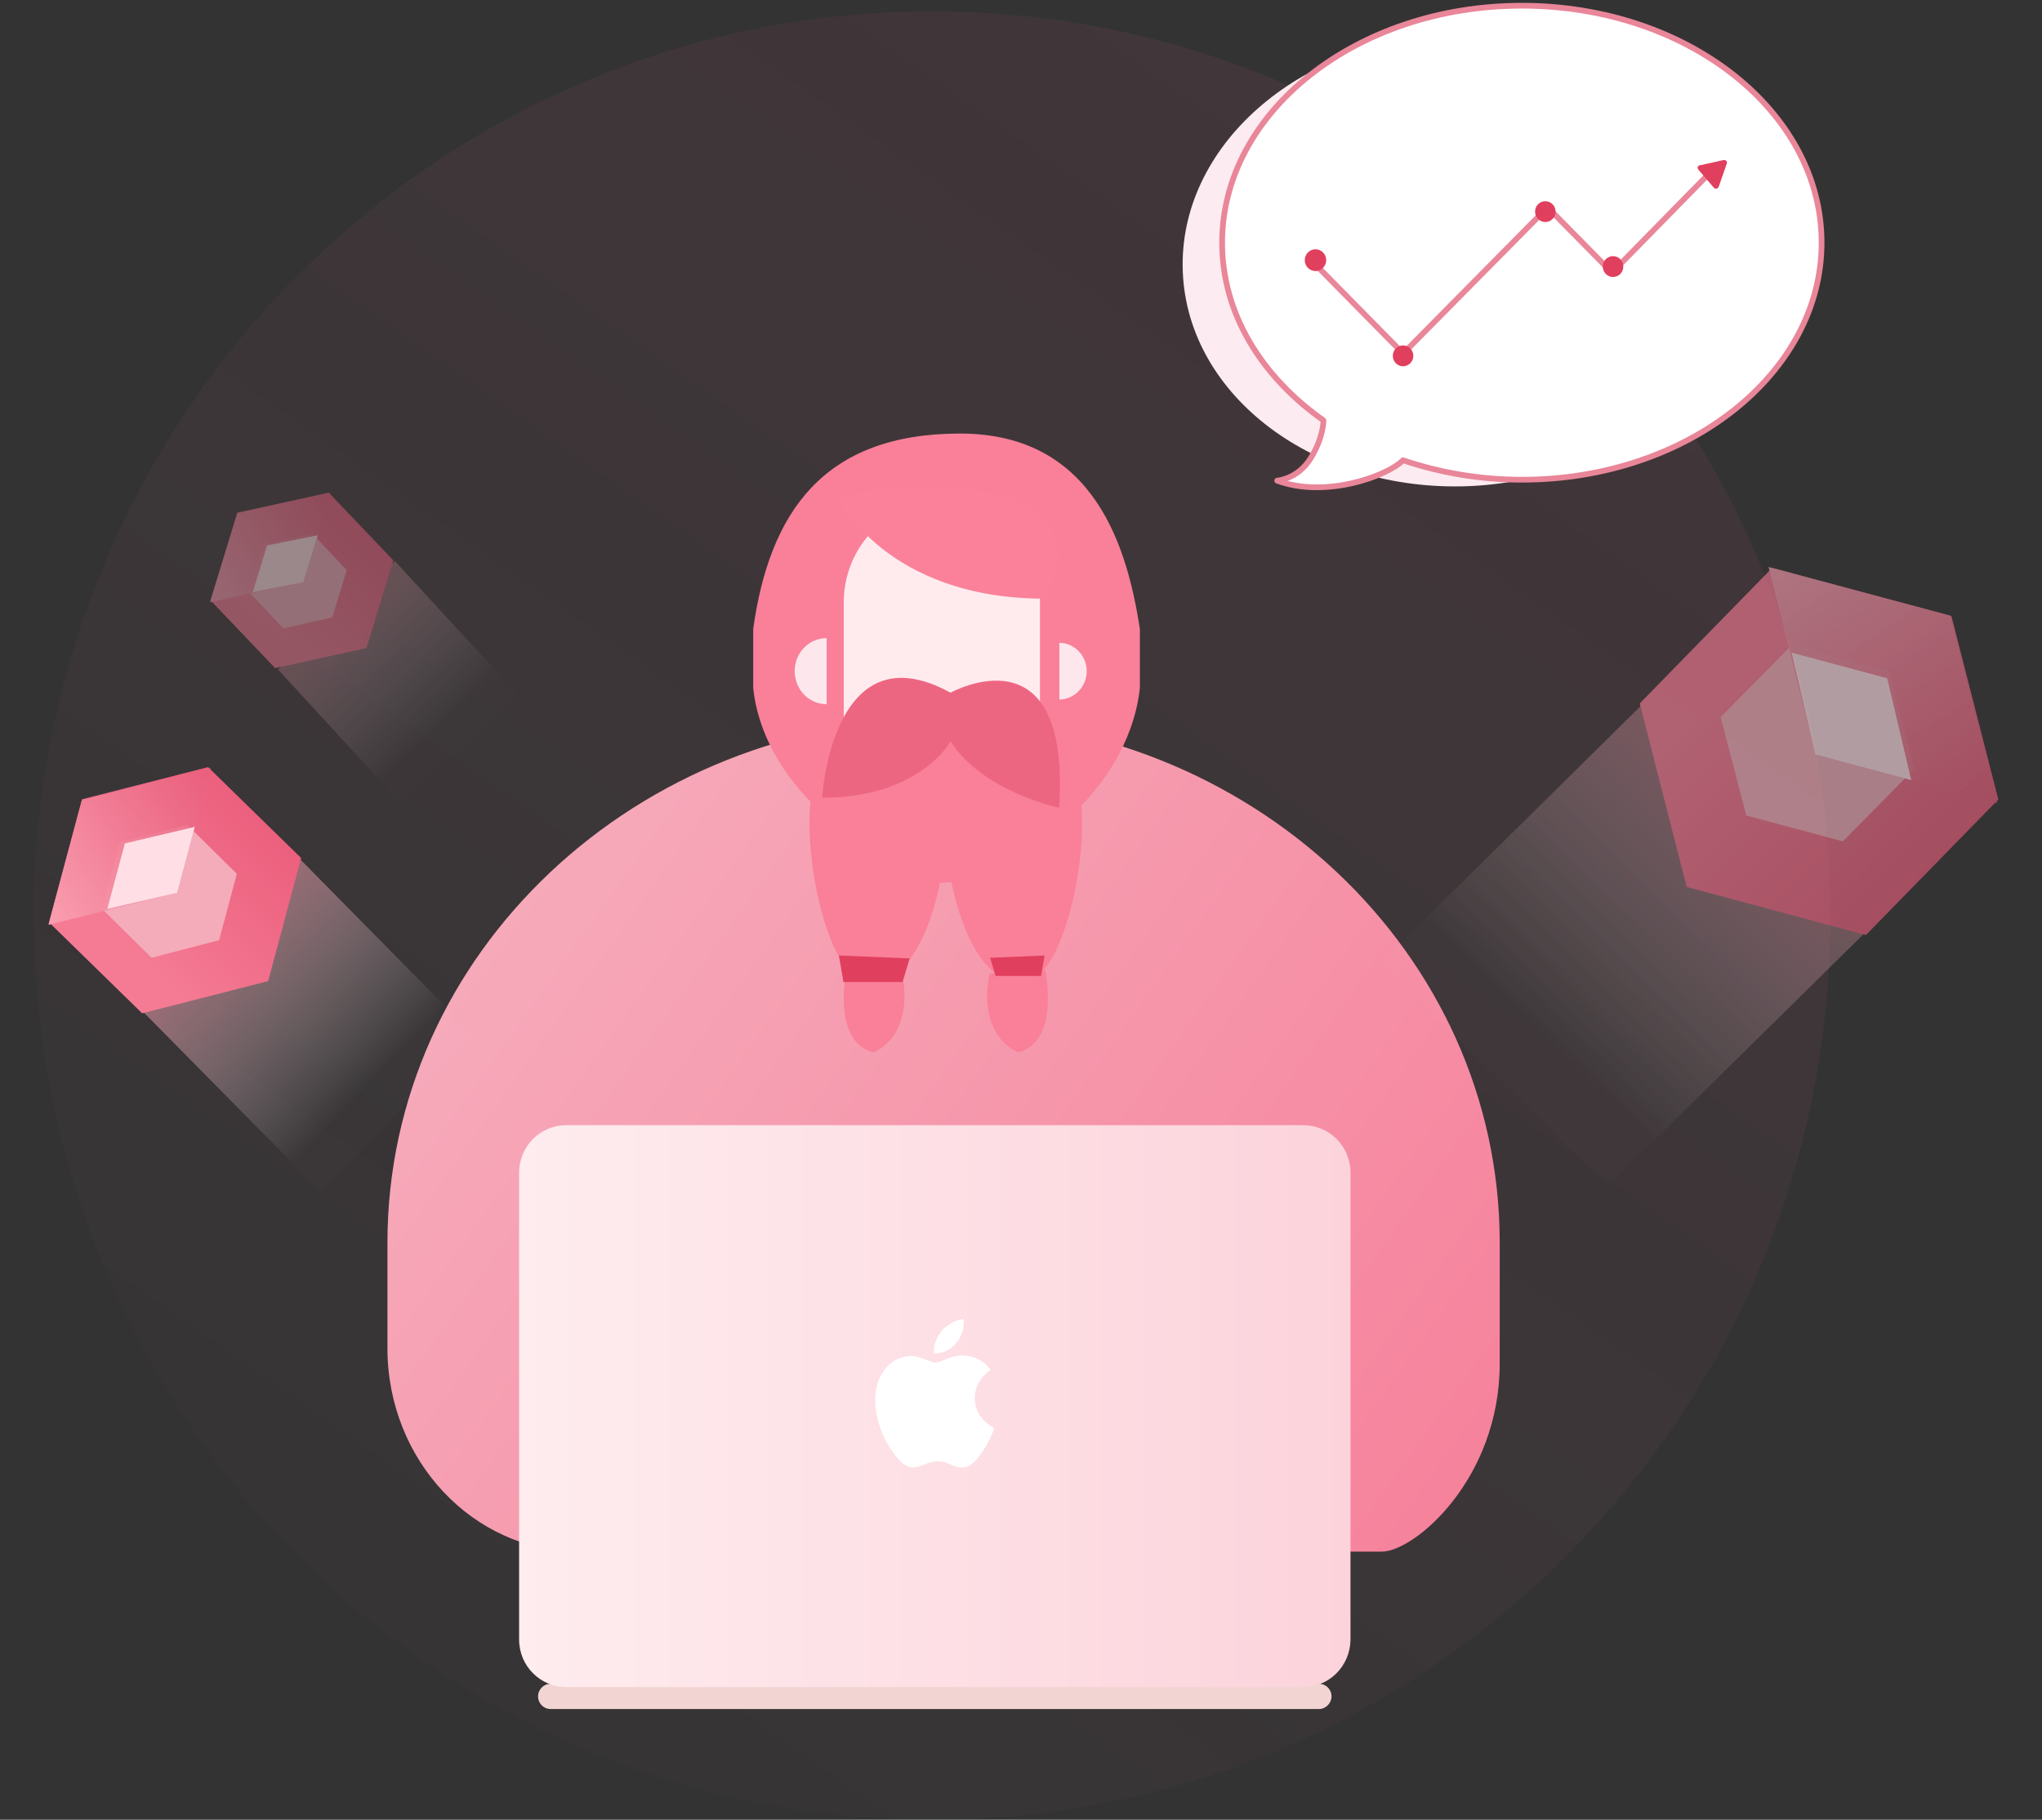 <svg viewBox='0 0 358 319' fill='none' xmlns='http://www.w3.org/2000/svg'>
<rect x="0" y="0" width="358" height="319" fill="#333333" stroke="none"/>
<path opacity='0.1' fill-rule='evenodd' clip-rule='evenodd' d='M163.427 319C250.412 319 320.927 248.037 320.927 160.5C320.927 72.963 250.412 2 163.427 2C76.442 2 5.927 72.963 5.927 160.5C5.927 248.037 76.442 319 163.427 319Z' fill='url(#paint0_linear_173_0)'/>
<path d='M67.927 217.835C67.927 167.132 111.548 126 165.427 126C219.306 126 262.927 167.132 262.927 217.835V239.049C262.927 259.26 248.008 272 242.256 272H101.482C82.979 272 67.927 256.015 67.927 236.365V217.835Z' fill='url(#paint1_linear_173_0)'/>
<path d='M166.476 151.657C183.175 151.657 198.207 136.161 199.845 120.581V110.25C197.71 96.606 192.228 76 168.307 76C144.386 76 134.917 89.802 132.05 110.25L132.05 120.581C133.573 136.161 149.777 151.657 166.476 151.657Z' fill='#F98098'/>
<path d='M165.127 144.958C174.583 144.958 182.327 136.984 182.327 127.246V105.583C182.327 95.846 174.583 87.872 165.127 87.872C155.67 87.872 147.927 95.846 147.927 105.583V127.246C147.927 136.984 155.67 144.958 165.127 144.958Z' fill='#FFEBEE'/>
<path d='M182.406 126.669C182.406 126.669 185.827 136.281 182.406 145.257C178.986 154.233 160.515 157.413 153.537 152.748C146.559 148.154 148.064 126.669 148.064 126.669L167.151 121.792L182.406 126.669Z' fill='#F98098'/>
<path d='M146.878 87.244C146.878 87.244 155.271 104.95 183.179 104.95C183.179 104.95 191.464 91.342 176.18 87.032C160.791 82.793 146.878 87.244 146.878 87.244Z' fill='#FA8199'/>
<path d='M185.723 112.692C188.353 112.692 190.523 114.936 190.523 117.656C190.523 120.376 188.353 122.62 185.723 122.62V112.692Z' fill='#FDE7EC'/>
<path d='M144.924 123.447C141.782 123.447 139.324 120.834 139.324 117.656C139.324 114.407 141.851 111.865 144.924 111.865V123.447Z' fill='#FDE7EC'/>
<path d='M148.355 170.154L158.119 170.633C158.119 170.633 160.743 180.695 153.237 184.468C153.237 184.468 146.098 183.869 148.355 170.154Z' fill='#F98098'/>
<path d='M144.885 133.254C151.54 128.653 165.815 148.59 165.815 148.59C165.815 148.59 163.559 172.239 152.416 172.239C143.625 172.239 138.229 137.855 144.885 133.254Z' fill='#F98098'/>
<path d='M147.875 172.152H158.234L159.481 168.015L147.071 167.504L147.875 172.152Z' fill='#E13F5E'/>
<path d='M183.276 170.154L173.512 170.633C173.512 170.633 170.887 180.695 178.394 184.468C178.394 184.468 185.533 183.869 183.276 170.154Z' fill='#F98098'/>
<path d='M186.746 133.254C180.091 128.653 165.815 148.59 165.815 148.59C165.815 148.59 168.072 172.239 179.215 172.239C188.006 172.239 193.401 137.855 186.746 133.254Z' fill='#F98098'/>
<path d='M182.513 171.083H174.537L173.577 167.898L183.132 167.504L182.513 171.083Z' fill='#E13F5E'/>
<path d='M166.647 121.434C166.647 121.434 187.743 109.677 185.693 141.611C185.693 141.611 172.294 138.815 166.647 129.96C166.647 129.96 161.33 139.846 144.127 139.846C144.127 140.022 145.8 109.979 166.647 121.434Z' fill='#ED6681'/>
<path d='M231.25 299.591H96.524C95.307 299.591 94.334 298.61 94.334 297.384C94.334 296.158 95.307 295.177 96.524 295.177H231.25C232.466 295.177 233.44 296.158 233.44 297.384C233.44 298.529 232.466 299.591 231.25 299.591Z' fill='#F2D5D2'/>
<path d='M228.492 295.749H99.282C94.74 295.749 91.008 292.071 91.008 287.411V205.583C91.008 201.006 94.659 197.245 99.282 197.245H228.492C233.034 197.245 236.765 200.924 236.765 205.583V287.493C236.684 292.071 233.034 295.749 228.492 295.749Z' fill='url(#paint2_linear_173_0)'/>
<path fill-rule='evenodd' clip-rule='evenodd' d='M168.956 231.252C169.118 232.805 168.551 234.358 167.658 235.421C166.766 236.565 165.225 237.383 163.765 237.219C163.603 235.748 164.333 234.194 165.144 233.213C166.117 232.151 167.658 231.333 168.956 231.252ZM173.592 240.212C173.16 240.509 170.903 242.064 170.903 245.067C170.903 248.252 173.244 249.695 174.045 250.189C174.21 250.291 174.31 250.352 174.31 250.38C174.291 250.399 174.25 250.511 174.183 250.693C173.963 251.297 173.459 252.678 172.525 254.059C172.494 254.104 172.463 254.15 172.433 254.195C171.408 255.706 170.364 257.247 168.632 257.247C167.809 257.247 167.251 256.999 166.674 256.742C166.058 256.468 165.42 256.184 164.414 256.184C163.366 256.184 162.694 256.469 162.043 256.744C161.486 256.98 160.945 257.209 160.196 257.247C158.493 257.329 157.195 255.53 156.141 253.977C153.951 250.789 152.247 244.903 154.518 240.979C155.573 239.017 157.601 237.71 159.791 237.71C160.705 237.71 161.619 238.073 162.417 238.39C163.035 238.636 163.584 238.854 164.008 238.854C164.427 238.854 164.973 238.635 165.606 238.381C166.569 237.996 167.733 237.529 168.956 237.628C169.767 237.628 172.12 237.955 173.661 240.162C173.654 240.169 173.63 240.185 173.592 240.212Z' fill='white'/>
<path d='M207.366 47.67C208.258 69.568 230.721 86.303 257.563 85.221C284.405 84.055 305.49 65.405 304.598 43.591C303.706 21.776 281.243 4.958 254.4 6.04C227.558 7.122 206.474 25.773 207.366 47.67Z' fill='#FCEBF0'/>
<path d='M214.261 42.547C214.261 19.65 237.778 1 266.81 1C295.842 1 319.359 19.567 319.359 42.547C319.359 65.444 295.842 84.094 266.81 84.094C259.431 84.094 252.375 82.846 245.969 80.681C243.293 83.428 232.426 87.425 223.911 84.261C223.911 84.261 227.561 84.011 229.831 80.264C232.102 76.518 232.021 73.687 232.021 73.687C221.154 66.027 214.261 54.953 214.261 42.547Z' fill='white' stroke='#E98699' stroke-linecap='round' stroke-linejoin='round'/>
<path d='M231.123 46.877L245.996 61.974L271.33 36.343L282.608 47.79L299.606 30.454' stroke='#E98699'/>
<path d='M270.922 38.92C271.915 38.92 272.72 38.103 272.72 37.095C272.72 36.087 271.915 35.27 270.922 35.27C269.929 35.27 269.124 36.087 269.124 37.095C269.124 38.103 269.929 38.92 270.922 38.92Z' fill='#E13F5E'/>
<path d='M282.797 48.553C283.79 48.553 284.595 47.736 284.595 46.728C284.595 45.72 283.79 44.903 282.797 44.903C281.804 44.903 280.999 45.72 280.999 46.728C280.999 47.736 281.804 48.553 282.797 48.553Z' fill='#E13F5E'/>
<path d='M245.984 64.206C246.977 64.206 247.782 63.389 247.782 62.381C247.782 61.373 246.977 60.556 245.984 60.556C244.991 60.556 244.186 61.373 244.186 62.381C244.186 63.389 244.991 64.206 245.984 64.206Z' fill='#E13F5E'/>
<path d='M230.628 47.514C231.666 47.514 232.507 46.66 232.507 45.606C232.507 44.553 231.666 43.699 230.628 43.699C229.59 43.699 228.748 44.553 228.748 45.606C228.748 46.66 229.59 47.514 230.628 47.514Z' fill='#E13F5E'/>
<path d='M297.739 29.717L300.436 32.869C300.681 33.201 301.172 33.118 301.335 32.703L302.724 28.722C302.888 28.307 302.561 27.975 302.152 28.058L298.066 28.971C297.658 28.971 297.494 29.385 297.739 29.717Z' fill='#E13F5E'/>
<g opacity='0.618'>
<path fill-rule='evenodd' clip-rule='evenodd' d='M287.661 123.751L327.075 163.401L281.971 207.856L241.969 168.867L287.661 123.751Z' fill='url(#paint3_linear_173_0)'/>
<path d='M342.118 107.983L310.686 99.561L287.477 123.312L295.701 155.486L327.133 163.908L350.341 140.157L342.118 107.983Z' fill='url(#paint4_linear_173_0)'/>
<path d='M306.154 142.954L301.656 125.717L314.17 113.04L331.104 117.577L335.602 134.813L323.089 147.491L306.154 142.954Z' fill='#F4ACBA'/>
<path d='M310.057 99.392L318.316 132.273L350.167 140.807L341.908 107.927L310.057 99.392Z' fill='url(#paint5_linear_173_0)'/>
<path d='M330.854 118.904L314.116 114.419L318.265 132.259L335.08 136.764L330.854 118.904Z' fill='#FFDFE5'/>
</g>
<path fill-rule='evenodd' clip-rule='evenodd' d='M25.221 177.507L52.45 150.452L82.985 181.42L56.211 208.878L25.221 177.507Z' fill='url(#paint6_linear_173_0)'/>
<path d='M14.388 140.12L8.606 161.698L24.921 177.633L47.017 171.99L52.798 150.412L36.484 134.478L14.388 140.12Z' fill='url(#paint7_linear_173_0)'/>
<path d='M38.408 164.812L26.571 167.899L17.863 159.307L20.978 147.682L32.815 144.595L41.523 153.187L38.408 164.812Z' fill='#F4ACBA'/>
<path d='M8.49 162.129L31.072 156.462L36.931 134.597L14.349 140.264L8.49 162.129Z' fill='url(#paint8_linear_173_0)'/>
<path d='M21.89 147.854L18.811 159.344L31.062 156.498L34.155 144.954L21.89 147.854Z' fill='#FFDFE5'/>
<g opacity='0.483'>
<path fill-rule='evenodd' clip-rule='evenodd' d='M48.726 117.361L69.234 98.348L90.666 121.671L70.478 140.989L48.726 117.361Z' fill='url(#paint9_linear_173_0)'/>
<path d='M41.623 89.871L36.92 105.253L48.235 117.122L64.252 113.609L68.955 98.227L57.64 86.358L41.623 89.871Z' fill='url(#paint10_linear_173_0)'/>
<path d='M58.251 108.231L49.668 110.159L43.631 103.762L46.165 95.475L54.747 93.547L60.784 99.944L58.251 108.231Z' fill='#F4ACBA'/>
<path d='M36.826 105.56L53.193 102.042L57.958 86.455L41.592 89.973L36.826 105.56Z' fill='url(#paint11_linear_173_0)'/>
<path d='M46.816 95.621L44.311 103.812L53.185 102.067L55.701 93.838L46.816 95.621Z' fill='#FFDFE5'/>
</g>
<defs>
<linearGradient id='paint0_linear_173_0' x1='233.414' y1='496.341' x2='519.593' y2='88.167' gradientUnits='userSpaceOnUse'>
<stop stop-color='#F082BC' stop-opacity='0.01'/>
<stop offset='1' stop-color='#E3486A'/>
</linearGradient>
<linearGradient id='paint1_linear_173_0' x1='-42.885' y1='250.187' x2='235.645' y2='448.905' gradientUnits='userSpaceOnUse'>
<stop stop-color='#F6B4C2'/>
<stop offset='1' stop-color='#F6708E'/>
</linearGradient>
<linearGradient id='paint2_linear_173_0' x1='91.008' y1='295.749' x2='236.765' y2='295.749' gradientUnits='userSpaceOnUse'>
<stop stop-color='#FEECEF'/>
<stop offset='1' stop-color='#FCD3DB'/>
</linearGradient>
<linearGradient id='paint3_linear_173_0' x1='308.171' y1='219.193' x2='379.348' y2='145.698' gradientUnits='userSpaceOnUse'>
<stop stop-color='white' stop-opacity='0.01'/>
<stop offset='1' stop-color='#DF4362'/>
</linearGradient>
<linearGradient id='paint4_linear_173_0' x1='278.675' y1='144.081' x2='342.764' y2='208.569' gradientUnits='userSpaceOnUse'>
<stop stop-color='#F57B94'/>
<stop offset='1' stop-color='#E3486A'/>
</linearGradient>
<linearGradient id='paint5_linear_173_0' x1='276.386' y1='116.456' x2='320.031' y2='182.977' gradientUnits='userSpaceOnUse'>
<stop stop-color='#FBA4B5'/>
<stop offset='1' stop-color='#E3486A' stop-opacity='0.719'/>
</linearGradient>
<linearGradient id='paint6_linear_173_0' x1='90.769' y1='163.435' x2='40.308' y2='114.544' gradientUnits='userSpaceOnUse'>
<stop stop-color='white' stop-opacity='0.01'/>
<stop offset='1' stop-color='#DF4362'/>
</linearGradient>
<linearGradient id='paint7_linear_173_0' x1='39.185' y1='183.677' x2='83.451' y2='139.667' gradientUnits='userSpaceOnUse'>
<stop stop-color='#F57B94'/>
<stop offset='1' stop-color='#E3486A'/>
</linearGradient>
<linearGradient id='paint8_linear_173_0' x1='20.212' y1='185.246' x2='65.881' y2='155.267' gradientUnits='userSpaceOnUse'>
<stop stop-color='#FBA4B5'/>
<stop offset='1' stop-color='#E3486A' stop-opacity='0.719'/>
</linearGradient>
<linearGradient id='paint9_linear_173_0' x1='96.79' y1='108.771' x2='61.293' y2='71.913' gradientUnits='userSpaceOnUse'>
<stop stop-color='white' stop-opacity='0.01'/>
<stop offset='1' stop-color='#DF4362'/>
</linearGradient>
<linearGradient id='paint10_linear_173_0' x1='58.328' y1='121.824' x2='91.297' y2='91.307' gradientUnits='userSpaceOnUse'>
<stop stop-color='#F57B94'/>
<stop offset='1' stop-color='#E3486A'/>
</linearGradient>
<linearGradient id='paint11_linear_173_0' x1='44.659' y1='122.483' x2='78.267' y2='102.105' gradientUnits='userSpaceOnUse'>
<stop stop-color='#FBA4B5'/>
<stop offset='1' stop-color='#E3486A' stop-opacity='0.719'/>
</linearGradient>
</defs>
</svg>